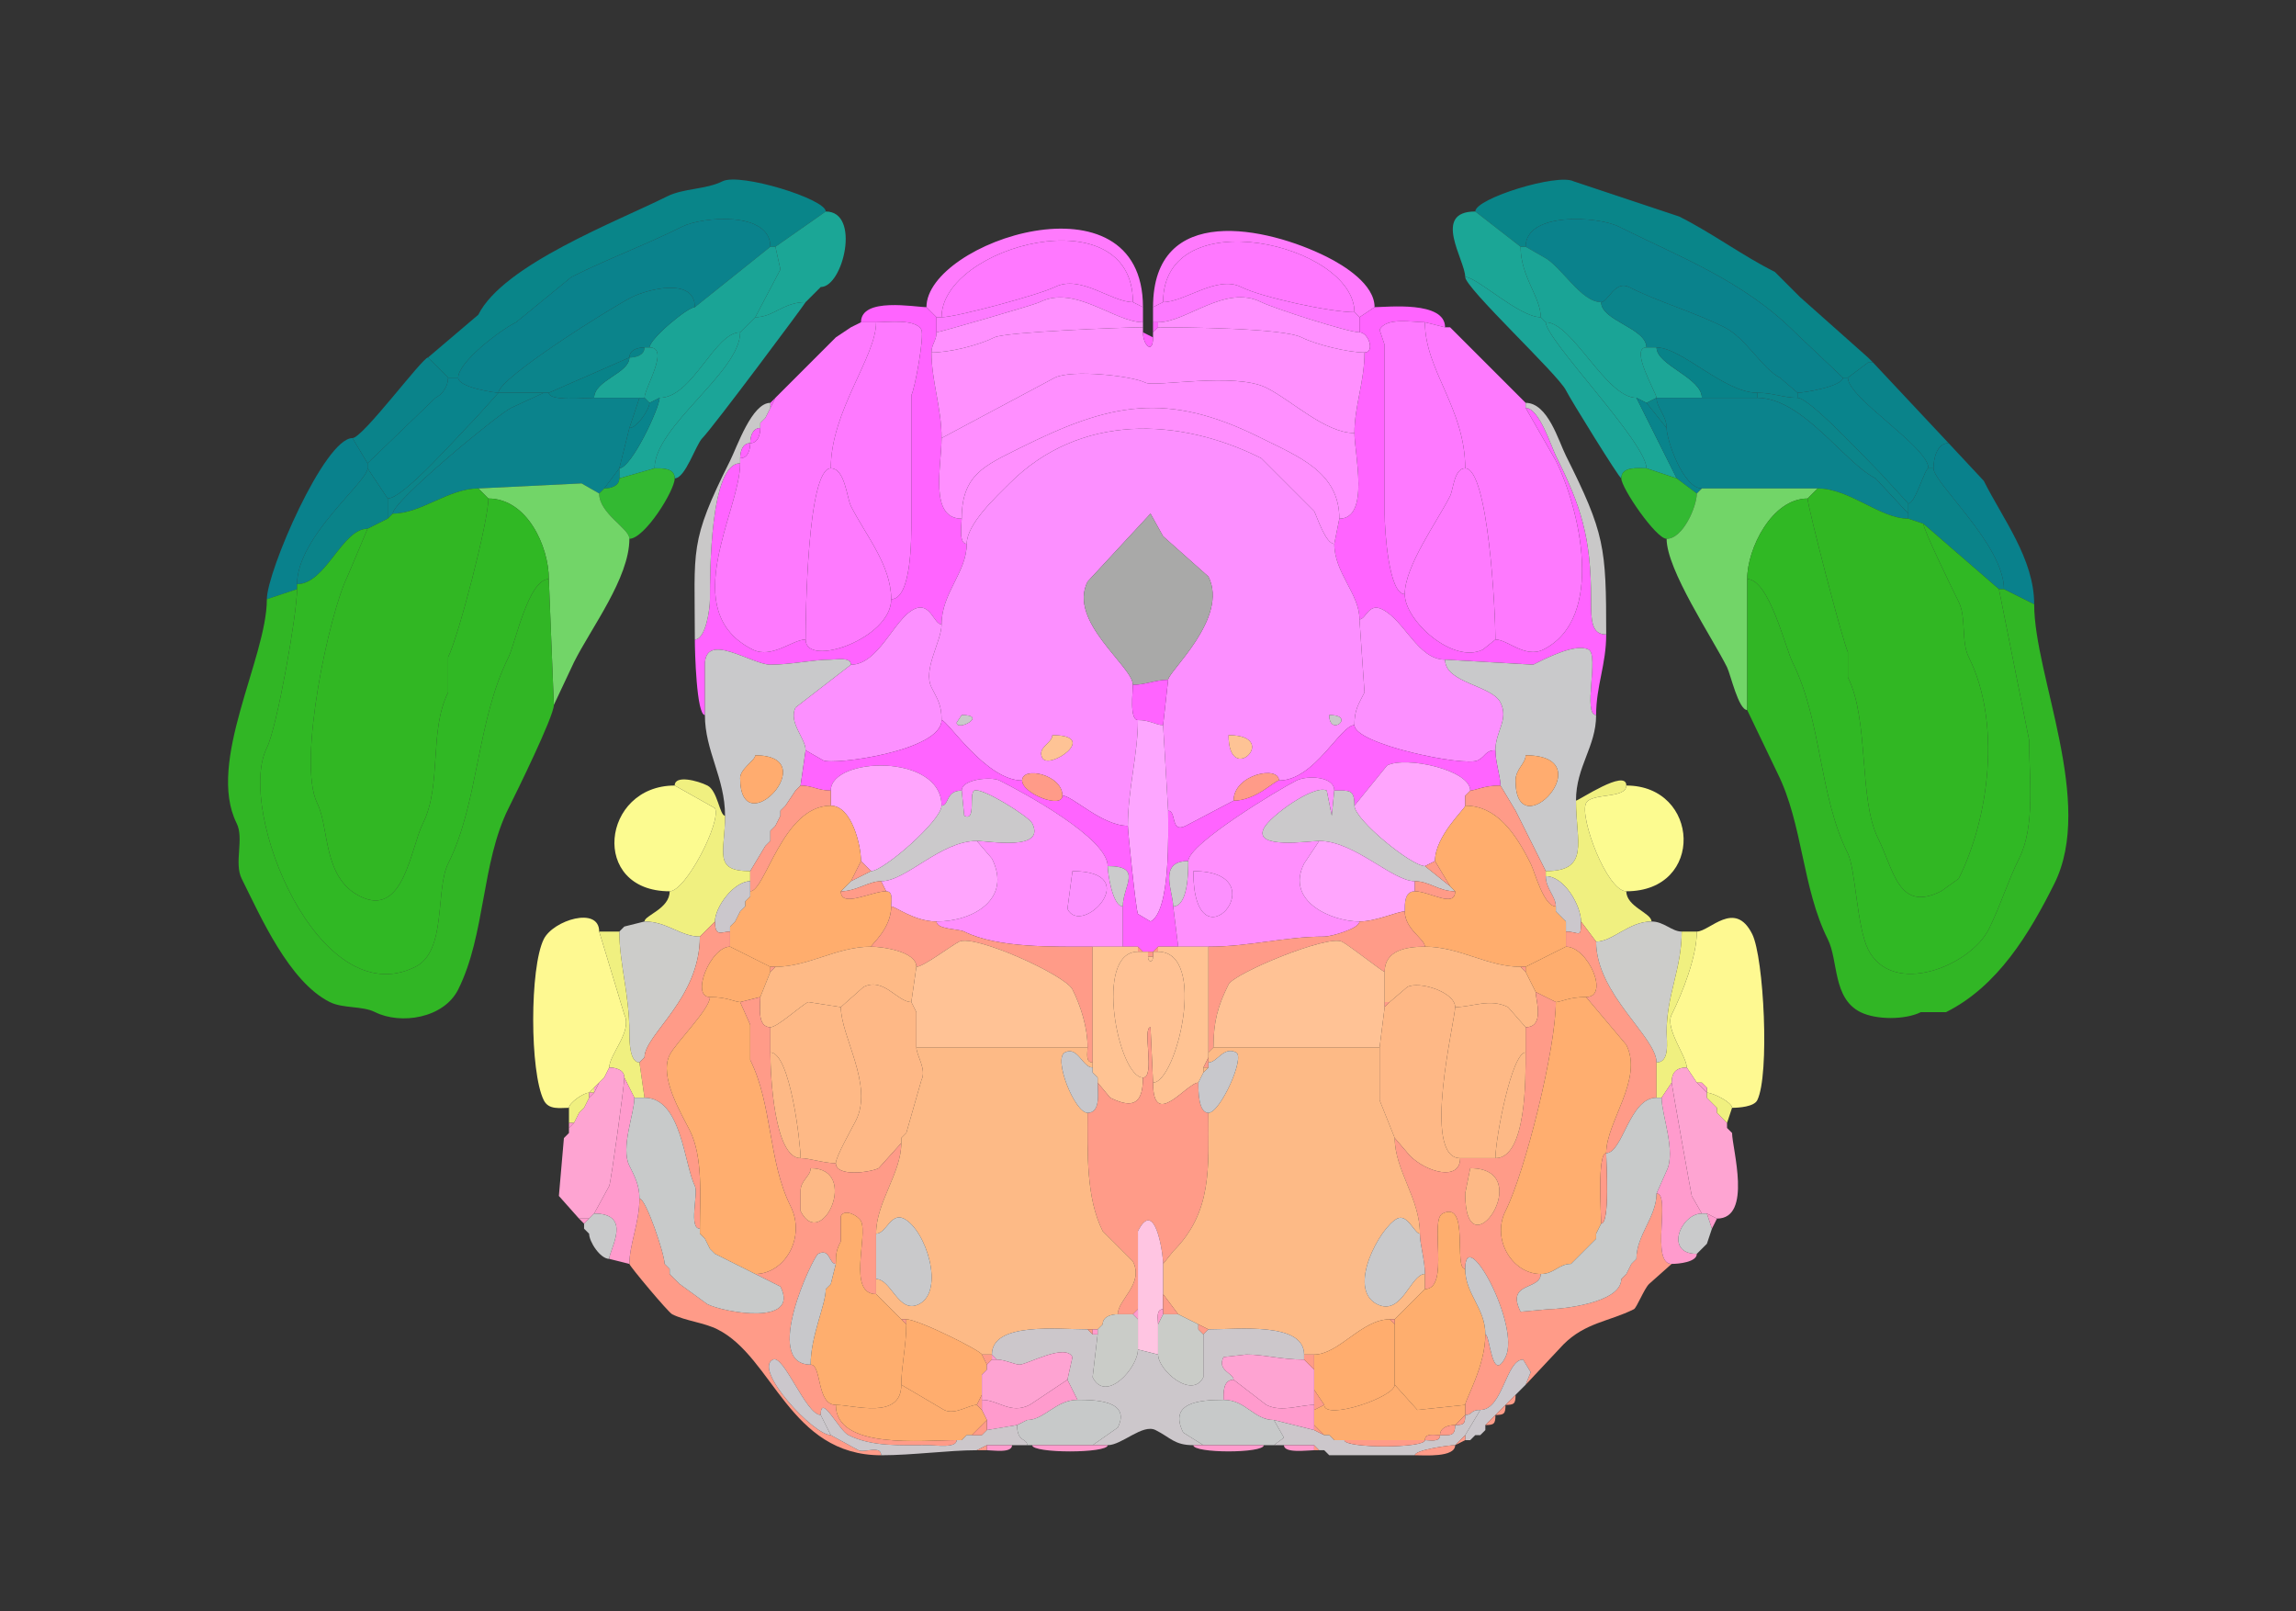 <svg xmlns="http://www.w3.org/2000/svg" viewBox="0 0 456 320"><rect x="0" y="0" width="456" height="320" fill="#333333" stroke="none"/><path fill="#098589" id="VISp1" d="M89 75h2c0-3.034 8.056-9.278 11.5-11l11-9c7.195-3.597 14.868-6.434 22-10 3.963-1.981 17.5-3.142 17.5 4h1l10-7c0-2.48-17.025-7.737-20.5-6-3.333 1.666-7.716 1.358-11 3-10.055 5.028-32.535 13.57-37.5 23.5L85 71l4 4ZM366 75h1l4-3v-1l-13.5-12-5-5c-6.53-3.265-12.431-7.716-19-11l-21-7c-3.208-1.604-19.5 3.41-19.5 6l9 7h1c0-7.003 14.389-6.056 18.5-4 11.993 5.997 24.732 10.732 35 21l9.5 9Z"/><path fill="#1BA696" id="RSPagl1" d="M160 60c-4.458 0-6.359 3-10 3l5-9.5-1-4.5 10-7c7.007 0 3.472 15-1 15l-1 1-1 1-1 1ZM291 55c2.335 0 10.727 8 15 8 0-4.012-4-8.025-4-14l-9-7c-8.704 0-2 9.71-2 13Z"/><path fill="#0A828C" id="VISp2/3" d="M91 75c0 1.965 7.382 3 8 3 0-2.938 22.623-17.062 26.5-19 3.07-1.535 12.5-4.03 12.5 2l15-12c0-7.142-13.537-5.981-17.5-4-7.132 3.566-14.805 6.403-22 10l-11 9C99.056 65.722 91 71.966 91 75ZM366 75c0 1.686-7.542 3-9 3l-3.5-3c-3.443-1.722-6.789-7.895-11-10-6.157-3.079-12.921-4.96-19-8-2.76-1.38-4.158 3-5.5 3-4.096 0-7.915-7.208-11.5-9l-3.5-2c0-7.003 14.389-6.056 18.5-4 11.993 5.997 24.732 10.732 35 21l9.5 9Z"/><path fill="#FF7AFD" id="SCzo" d="M186 63h1c0-14.199 38-24.258 38-3l2 1c0-27.364-43-13.013-43 0l2 2ZM269 62l1 1 3-2c0-4.532-6.02-8.26-9.5-10-11.813-5.907-34.5-10.88-34.5 10l2-1c0-20.384 38-11.523 38 2Z"/><path fill="#FF78FF" id="SCsg" d="M225 60c-4.303 0-10.393-5.553-15.5-3-2.97 1.485-19.566 6-22.5 6 0-14.199 38-24.258 38-3ZM231 60c4.3 0 10.697-5.401 15.5-3 4.124 2.062 17.754 5 22.5 5 0-13.523-38-22.384-38-2Z"/><path fill="#1AA496" id="RSPagl2/3" d="m131 79-2 1-1-1c0-1.955 5.116-10 1-10 0-1.694 7.539-8 9-8l15-12h1l1 4.5-5 9.5-1 1-1 1-1 1c-5.138 0-9.426 13-16 13ZM329 79l-2 1-2-1c-6.036 0-12.716-15-18-15l-1-1c0-4.012-4-8.025-4-14h1l3.5 2c3.585 1.792 7.404 9 11.5 9 0 3.736 9 5.13 9 9-3.435 0 2 9.096 2 10Z"/><path fill="#1BA598" id="RSPd1" d="M327 93c-1.622 0-5-.46-5 2-.389 0-10.046-15.593-11-17.5-1.604-3.207-20-20.29-20-22.5 2.335 0 10.727 8 15 8l1 1c0 3.484 20 23.873 20 29Z"/><path fill="#0B848B" id="VISp4" d="M108 78h1l16-7c0-1.577 1.762-2 3-2h1c0-1.694 7.539-8 9-8 0-6.03-9.43-3.535-12.5-2C121.623 60.938 99 75.062 99 78h9Z"/><path fill="#1BA598" id="RSPd1" d="m163 57-1 1 1-1Z"/><path fill="#FD7AFF" id="SCop" d="M227 64c-5.657 0-13.489-7.505-20.5-4-1.149.574-19.962 6-20.5 6v-3h1c2.934 0 19.53-4.515 22.5-6 5.107-2.553 11.197 3 15.5 3l2 1v3ZM230 64c5.687 0 13.339-7.58 20.5-4 2.492 1.246 17.27 6 19.5 6v-3l-1-1c-4.746 0-18.376-2.938-22.5-5-4.803-2.401-11.2 3-15.5 3l-2 1v3h1Z"/><path fill="#0B848B" id="VISp4" d="M357 78v1c-2.892 0-4.781-1-8-1-6.529 0-15.012-9-20-9h-2c0-3.87-9-5.264-9-9 1.342 0 2.74-4.38 5.5-3 6.079 3.04 12.843 4.921 19 8 4.211 2.105 7.557 8.278 11 10l3.5 3Z"/><path fill="#1BA598" id="RSPd1" d="m162 58-1 1 1-1ZM161 59l-1 1 1-1ZM130 93c1.465 0 4-.109 4 2 2.118 0 4.187-6.687 5.5-8 2.037-2.037 20.5-26.793 20.5-27-4.458 0-6.359 3-10 3l-1 1-1 1-1 1c0 7.91-17 18.608-17 27Z"/><path fill="#FF64FF" id="MB" d="M169 132c0-1.579-2.855-1-4-1-3.531 0-7.893 1-12 1-3.651 0-13-6.731-13 0v10c-1.683 0-2-12.746-2-15 2.16 0 3-6.07 3-8 0-5.216.01-27 6-27 0 9.532-12.726 29.387 2.5 37 3.777 1.889 7.892-2 10.5-2 0 5.703 17-.145 17-8 4.077 0 4-12.317 4-15.5v-25c.751-1.501 2.595-11.81 2-13-1.122-2.244-6.719-1.5-9-1.5h-3c0-5.056 10.74-3 13-3l2 2v3c0 1.674-1 2.326-1 4 0 5.672 2 10.95 2 17 0 5.583-2.507 16 4 16 0 1.235-.643 5 1 5 0 5.691-5 9.715-5 16-1.543 0-2.231-4.634-5.5-3-3.991 1.995-6.992 11-12.5 11Z"/><path fill="#FF90FF" id="SCig" d="M186 66c0 1.674-1 2.326-1 4 3.625 0 9.336-1.418 12.5-3 2.164-1.082 25.845-2 29.5-2v-1c-5.657 0-13.489-7.505-20.5-4-1.149.574-19.962 6-20.5 6ZM270 66c1.821 0 3.118 4 1 4-3.249 0-9.581-1.54-12.5-3-3.745-1.873-23.637-2-28.5-2v-1c5.687 0 13.339-7.58 20.5-4 2.492 1.246 17.27 6 19.5 6Z"/><path fill="#FF64FF" id="MB" d="m287 131 17.5 1c2.148-1.074 8.314-4.343 11-3 2.122 1.061-1.205 13 1.5 13 0-5.781 2-9.994 2-16-2.954 0-3-2.785-3-7 0-12.301-2.004-18.508-7-28.5-.918-1.836-3.317-9.5-6-9.5l6 10.5c4.664 9.329 9.964 31.268-2.5 37.5-3.567 1.784-7.072-2-9.5-2l-2.5 2c-5.868 2.934-15.5-5.69-15.5-11-3.211 0-4-12.775-4-16V68.5l-1-3c1.278-2.556 6.577-1.5 9-1.5l4 1c0-5.322-11.567-4-14-4l-3 2v3c1.821 0 3.118 4 1 4 0 5.79-2 10.623-2 16 0 4.105 3.118 17-3 17l-1 5c0 5.798 5 9.905 5 15 1.317 0 1.788-3.356 4.5-2 4.548 2.274 7.077 10 12.5 10Z"/><path fill="#1BA697" id="RSPd2/3" d="m149 64-1 1 1-1Z"/><path fill="#FF64FF" id="MB" d="m171 64-2 1 2-1Z"/><path fill="#FE79FE" id="ICe" d="M165 93c-4.68 0-5 29.45-5 34-2.608 0-6.723 3.889-10.5 2-15.226-7.613-2.5-27.468-2.5-37v-1c1.577 0 2-1.762 2-3 1.577 0 2-1.762 2-3v-1l1-1 1-2 1-2 1-1 1-1 1-1 1-1 1-1 1-1 1-1 4-4 1-1 3-2 2-1h3c0 6.903-9 17.578-9 29Z"/><path fill="#FE79FF" id="ICd" d="M165 93c2.825 0 3.181 5.863 4 7.5 2.844 5.688 8 11.726 8 18.5 4.077 0 4-12.317 4-15.5v-25c.751-1.501 2.595-11.81 2-13-1.122-2.244-6.719-1.5-9-1.5 0 6.903-9 17.578-9 29Z"/><path fill="#FF64FF" id="MB" d="m230 65-1 1v-2h1v1Z"/><path fill="#FE79FF" id="ICd" d="M291 93c-2.203 0-2.344 4.189-3 5.5-2.501 5.001-9 13.875-9 19.5-3.211 0-4-12.775-4-16V68.5l-1-3c1.278-2.556 6.577-1.5 9-1.5 0 9.59 8 17.067 8 29Z"/><path fill="#FE79FE" id="ICe" d="M291 93c4.57 0 6 28.235 6 34 2.428 0 5.933 3.784 9.5 2 12.464-6.232 7.164-28.171 2.5-37.5L303 81v-1l-2-2-1-1-1-1-9-9-2-2h-1l-4-1c0 9.59 8 17.067 8 29Z"/><path fill="#1BA697" id="RSPd2/3" d="m327 93 6 2-8-16c-6.036 0-12.716-15-18-15 0 3.484 20 23.873 20 29ZM148 65l-1 1 1-1Z"/><path fill="#FF90FE" id="SCiw" d="M269 86c-5.802 0-12.451-6.476-17.5-9-6.241-3.12-22.177-.088-24-1-2.824-1.412-14.71-2.645-18-1L187 87c0-6.05-2-11.328-2-17 3.625 0 9.336-1.418 12.5-3 2.164-1.082 25.845-2 29.5-2v1c0 2.581 2 4.47 2 1v-1l1-1c4.863 0 24.755.127 28.5 2 2.919 1.46 9.251 3 12.5 3 0 5.79-2 10.623-2 16Z"/><path fill="#FF64FF" id="MB" d="m288 65 2 2-2-2Z"/><path fill="#1BA697" id="RSPd2/3" d="m130 93-7 2v-2c2.378 0 8-11.985 8-14 6.574 0 10.862-13 16-13 0 7.91-17 18.608-17 27Z"/><path fill="#FF64FF" id="MB" d="m227 66 2 1c0 3.47-2 1.581-2-1ZM166 67l-1 1 1-1Z"/><path fill="#088389" id="VISp5" d="M128 69c-1.238 0-3 .423-3 2 1.238 0 3-.423 3-2Z"/><path fill="#1CA697" id="RSPagl5" d="M127 79h1c0-1.955 5.116-10 1-10h-1c0 1.577-1.762 2-3 2 0 3.127-7 4.51-7 8h9ZM329 79h9c0-4.012-9-6.453-9-10h-2c-3.435 0 2 9.096 2 10Z"/><path fill="#088389" id="VISp5" d="M338 79h11v-1c-6.529 0-15.012-9-20-9 0 3.547 9 5.988 9 10Z"/><path fill="#0A838A" id="VISpl1" d="m70 87 3 5 13.5-13c1.52-.76 2.5-2.454 2.5-4l-4-4c-1.101 0-12.964 16-15 16Z"/><path fill="#088389" id="VISp5" d="M109 78c0 1.751 7.426 1 9 1 0-3.49 7-4.873 7-8l-16 7Z"/><path fill="#09848A" id="VISl1" d="M371 72h1l-1-1v1Z"/><path fill="#FF64FF" id="MB" d="m161 72-1 1 1-1Z"/><path fill="#0A838A" id="VISpl1" d="M383 93h1c0-1.766.607-5 3-5l-15-16h-1l-4 3c0 4.094 16 13.752 16 18Z"/><path fill="#FF64FF" id="MB" d="m159 74-1 1 1-1Z"/><path fill="#09848C" id="VISpl2/3" d="m73 93 4 6c3.15 0 14.083-12.583 17.5-16l4.5-5c-.618 0-8-1.035-8-3h-2c0 1.546-.98 3.24-2.5 4L73 92v1Z"/><path fill="#FF8FFF" id="SCdg" d="M191 103c0-8.745 4.597-10.549 11.5-14 17.919-8.96 29.159-11.42 48-2 7.345 3.672 15.5 6.723 15.5 16 6.118 0 3-12.895 3-17-5.802 0-12.451-6.476-17.5-9-6.241-3.12-22.177-.088-24-1-2.824-1.412-14.71-2.645-18-1L187 87c0 5.583-2.507 16 4 16Z"/><path fill="#09848C" id="VISpl2/3" d="M383 93c-.742 0-2.583 7-4 7l-5.5-6c-3.148-3.148-14.124-15-16.5-15v-1c1.458 0 9-1.314 9-3h1c0 4.094 16 13.752 16 18Z"/><path fill="#FF64FF" id="MB" d="m157 76-1 1 1-1ZM299 76l1 1-1-1Z"/><path fill="#0B858A" id="VISpl4" d="m78 102-1 1v-4c3.15 0 14.083-12.583 17.5-16l4.5-5h9l-6.5 3C98.757 82.371 78 99.522 78 102Z"/><path fill="#FF64FF" id="MB" d="m156 77-1 1 1-1Z"/><path fill="#0B858A" id="VISpl4" d="M379 100v2l-6.5-7c-6.238-3.12-14.485-16-23.5-16v-1c3.219 0 5.108 1 8 1 2.376 0 13.352 11.852 16.5 15l5.5 6Z"/><path fill="#0B838C" id="VISpl5" d="m120 97-1 1-3.5-2L95 97c-5.913 0-11.342 5-17 5 0-2.478 20.757-19.629 23.5-21l6.5-3h1c0 1.751 7.426 1 9 1h9l-2 6-2 8-3 4Z"/><path fill="#FF64FF" id="MB" d="m301 78 2 2-2-2Z"/><path fill="#0B858A" id="VISpl4" d="M129 80c0 1.247-2.467 5-4 5l2-6h1l1 1Z"/><path fill="#09848C" id="VISpl2/3" d="m125 85-2 8c2.378 0 8-11.985 8-14l-2 1c0 1.247-2.467 5-4 5Z"/><path fill="#FF64FF" id="MB" d="M153 80v1l1-2-1 1Z"/><path fill="#09848C" id="VISpl2/3" d="m338 97-1 1-4-3-8-16 2 1 4 5c0 2.454 3.341 12 7 12Z"/><path fill="#0B858A" id="VISpl4" d="m327 80 4 5c0-2.483-2-4.026-2-6l-2 1Z"/><path fill="#0B838C" id="VISpl5" d="M379 102v1c-5.638 0-11.622-6-18-6h-23c-3.659 0-7-9.546-7-12 0-2.483-2-4.026-2-6h20c9.015 0 17.262 12.88 23.5 16l6.5 7Z"/><path fill="#C9C8C8" id="bic" d="M147 92c-5.99 0-6 21.784-6 27 0 1.93-.84 8-3 8 0-18.152-1.187-19.125 7-35.5 1.408-2.816 4.33-11.5 8-11.5v1l-1 2-1 1v1c-1.577 0-2 1.762-2 3-1.577 0-2 1.762-2 3v1ZM303 81c2.683 0 5.082 7.664 6 9.5 4.996 9.992 7 16.199 7 28.5 0 4.215.046 7 3 7 0-17.392-.27-20.04-8-35.5-1.48-2.96-3.592-10.5-8-10.5v1Z"/><path fill="#FF64FF" id="MB" d="m153 81-1 2 1-2Z"/><path fill="#FF8FFE" id="SCdw" d="M192 108c0-3.925 5.735-9.235 8.5-12 13.982-13.982 33.73-13.135 50-5l10.5 10.5c.628 1.256 2.273 6.5 4 6.5l1-5c0-9.277-8.155-12.328-15.5-16-18.841-9.42-30.081-6.96-48 2-6.903 3.451-11.5 5.255-11.5 14 0 1.235-.643 5 1 5Z"/><path fill="#FF64FF" id="MB" d="m152 83-1 1 1-1ZM151 85c-1.577 0-2 1.762-2 3 1.577 0 2-1.762 2-3Z"/><path fill="#FC8FFF" id="PAG" fill-rule="evenodd" d="M244 146c0 10.52 10.52 0 0 0m-35 0c0 1.602-3.058 2.384-2 4.5 1.278 2.557 11.576-4.5 2-4.5m55-4c0 4.529 5.456 0 0 0m-73 0-1 1.5c0 1.858 6.354-1.5 1-1.5m54 17-9.5 5c-3.107 1.553-1.777-3-3.5-3l-1-17 1-9c0-1.608 12.113-12.275 8-20.5l-9-8-2.5-4.5-12.5 13.5c-3.97 7.941 9 16.845 9 20.5 0 1.406-.714 7 1 7 0 6.76-2 13.841-2 21-5.135 0-11.031-6-13-6 0-4.206-8-5.899-8-3-7.181 0-14.829-12-16-12 0-3.067-.765-4.029-2-6.5-1.774-3.549 2-9.141 2-12.5 0-6.285 5-10.309 5-16 0-3.925 5.735-9.235 8.5-12 13.982-13.982 33.73-13.135 50-5l10.5 10.5c.628 1.256 2.273 6.5 4 6.5 0 5.798 5 9.905 5 15l1 14.5c-1.235 2.471-2 3.433-2 6.5-2.818 0-7.893 11-15 11 0-3.044-9-1.225-9 4Z"/><path fill="#09818C" id="VISpor1" d="m59 117-6 2c0-5.465 11.44-32 17-32l3 5v1c0 2.691-14 13.556-14 23v1Z"/><path fill="#FF64FF" id="MB" d="M149 88c-1.577 0-2 1.762-2 3 1.577 0 2-1.762 2-3Z"/><path fill="#09818C" id="VISpor1" d="m398 117 6 3c0-9.009-6.209-16.917-10-24.5l-7-7.5c-2.393 0-3 3.234-3 5 0 2.922 14 15.244 14 24Z"/><path fill="#0A8389" id="VISpor2/3" d="M73 105c-5.087 0-8.275 11-14 11 0-9.444 14-20.309 14-23l4 6v4l-4 2Z"/><path fill="#09848C" id="VISpl2/3" d="M123 95c0 1.577-1.762 2-3 2l3-4v2Z"/><path fill="#33B932" id="APr" d="M119 98c0 4.025 6 6.927 6 9 3.022 0 9-9.578 9-12 0-2.109-2.535-2-4-2l-7 2c0 1.577-1.762 2-3 2l-1 1Z"/><path fill="#FE7AFE" id="ICc" d="M177 119c0 7.855-17 13.703-17 8 0-4.55.32-34 5-34 2.825 0 3.181 5.863 4 7.5 2.844 5.688 8 11.726 8 18.5ZM279 118c0 5.31 9.632 13.934 15.5 11l2.5-2c0-5.765-1.43-34-6-34-2.203 0-2.344 4.189-3 5.5-2.501 5.001-9 13.875-9 19.5Z"/><path fill="#33B932" id="APr" d="M337 98c0 2.495-2.698 9-6 9-2.105 0-9-10.086-9-12 0-2.46 3.378-2 5-2l6 2 4 3Z"/><path fill="#0A8389" id="VISpor2/3" d="M397 117h1c0-8.756-14-21.078-14-24h-1c-.742 0-2.583 7-4 7v3l3 1 15 13Z"/><path fill="#72D568" id="PAR" d="m109 115 1 25 4-8.5c3.382-6.764 11-16.724 11-24.5 0-2.073-6-4.975-6-9l-3.5-2L95 97l2 2c7.683 0 12 9.507 12 16ZM347 115v26c-1.728 0-3.305-7.11-4-8.5-2.928-5.855-12-19.335-12-25.5 3.302 0 6-6.505 6-9l1-1h23l-2 2c-7.08 0-12 9.92-12 16Z"/><path fill="#31B723" id="ENTm3" d="m77 103-4 2-4 9.5c-3.561 7.123-10.023 36.954-6 45 2.447 4.893 1.03 14.765 8.5 18.5 8.706 4.353 10.04-9.579 12.5-14.5 3.8-7.601 1.152-18.304 5-26v-7c2.104-4.209 8-26.981 8-31.5l-2-2c-5.913 0-11.342 5-17 5l-1 1Z"/><path fill="#09848C" id="VISpl2/3" d="m120 97-1 1 1-1Z"/><path fill="#31B723" id="ENTm3" d="m379 103 3 1c0 1.252 5.999 13.498 7 15.5 1.563 3.125.45 7.901 2 11 6.487 12.974 4.088 31.825-2 44l-3.5 2.5c-8.492 4.246-9.369-4.239-12.5-10.5-3.908-7.817-1.716-23.432-6-32v-5c-.988-1.976-8-28.874-8-30.5l2-2c6.378 0 12.362 6 18 6Z"/><path fill="#30B824" id="ENTm2" d="M59 116v1c0 4.952-3.978 27.455-6 31.5-6.176 12.351 10.301 53.099 29.5 43.5 6.279-3.139 3.928-15.355 6.5-20.5 6.096-12.191 5.627-28.253 12-41 1.319-2.637 3.912-15.5 8-15.5 0-6.493-4.317-16-12-16 0 4.519-5.896 27.291-8 31.5v7c-3.848 7.696-1.2 18.399-5 26-2.46 4.921-3.794 18.853-12.5 14.5-7.47-3.735-6.053-13.607-8.5-18.5-4.023-8.046 2.439-37.877 6-45l4-9.5c-5.087 0-8.275 11-14 11ZM347 115c4.357 0 7.57 13.641 9 16.5 5.863 11.726 5.184 26.368 11 38 1.504 3.007 1.786 14.573 4 19 4.811 9.622 20.327 3.346 24-4 2.256-4.512 3.792-9.583 6-14 3.256-6.512 2-15.712 2-23.5l-6-30-15-13c0 1.252 5.999 13.498 7 15.5 1.563 3.125.45 7.901 2 11 6.487 12.974 4.088 31.825-2 44l-3.5 2.5c-8.492 4.246-9.369-4.239-12.5-10.5-3.908-7.817-1.716-23.432-6-32v-5c-.988-1.976-8-28.874-8-30.5-7.08 0-12 9.92-12 16Z"/><path fill="#A9A9A8" id="AQ" d="M232 135c-2.528 0-4.427 1-7 1 0-3.655-12.97-12.559-9-20.5l12.5-13.5 2.5 4.5 9 8c4.113 8.225-8 18.892-8 20.5Z"/><path fill="#31B625" id="ENTm1" d="M53 119c0 11.73-12.074 32.352-6 44.5 1.514 3.029-.555 7.889 1 11 3.727 7.453 9.397 20.449 17.5 24.5 2.616 1.308 6.447.724 9 2 5.069 2.534 13.628 1.245 16.5-4.5 5.454-10.908 4.569-25.138 10-36 1.492-2.983 9-18.236 9-20.5l-1-25c-4.088 0-6.681 12.863-8 15.5-6.373 12.747-5.904 28.809-12 41-2.572 5.145-.221 17.361-6.5 20.5-19.199 9.599-35.676-31.149-29.5-43.5 2.022-4.045 6-26.548 6-31.5l-6 2ZM404 120c0 14.204 12.081 39.338 4 55.5-4.947 9.895-11.214 20.357-21.5 25.5h-5c-3.109 1.554-8.88 1.56-12 0-5.564-2.782-4.344-10.187-6.5-14.5-5.096-10.191-4.935-22.869-10-33l-6-12.5v-26c4.357 0 7.57 13.641 9 16.5 5.863 11.726 5.184 26.368 11 38 1.504 3.007 1.786 14.573 4 19 4.811 9.622 20.327 3.346 24-4 2.256-4.512 3.792-9.583 6-14 3.256-6.512 2-15.712 2-23.5l-6-30h1l6 3Z"/><path fill="#FC90FF" id="CUN" d="M187 143c0 6.15-21.503 8.998-23.5 8l-3.5-2c0-2.412-3.487-5.526-2-8.5l11-8.5c5.508 0 8.509-9.005 12.5-11 3.269-1.634 3.957 3 5.5 3 0 3.359-3.774 8.951-2 12.5 1.235 2.471 2 3.433 2 6.5ZM269 144c0 3.779 21.866 8.317 24.5 7 1.619-.809 1.471-2 3.5-2 0-3.822 2.724-6.052 1-9.5-1.713-3.426-11-3.838-11-8.5-5.423 0-7.952-7.726-12.5-10-2.712-1.356-3.183 2-4.5 2l1 14.5c-1.235 2.471-2 3.433-2 6.5Z"/><path fill="#C9C9CB" id="ll" fill-rule="evenodd" d="M150 150c0 .981-3 2.679-3 4.5 0 13.535 16.951-4.5 3-4.5m2 18-3 5c-7.462 0-5-3.655-5-11 0-7.539-4-12.827-4-20v-10c0-6.731 9.349 0 13 0 4.107 0 8.469-1 12-1 1.145 0 4-.579 4 1l-11 8.5c-1.487 2.974 2 6.088 2 8.5l-1 7-1 1-2 3-1 1v1l-1 2-1 1v2l-1 1ZM303 150c0 1.624-2 2.75-2 5 0 13.819 17.644-5 2-5m0 15 4 8c8.856 0 6-5.827 6-14 0-6.794 4-10.701 4-17-2.705 0 .622-11.939-1.5-13-2.686-1.343-8.852 1.926-11 3l-17.5-1c0 4.662 9.287 5.074 11 8.5 1.724 3.448-1 5.678-1 9.5 0 2.409 1 5.181 1 7l3 5 2 4Z"/><path fill="#FF64FF" id="MB" d="M226 143c2.413 0 3.51 1 5 1l1-9c-2.528 0-4.427 1-7 1 0 1.406-.714 7 1 7Z"/><path fill="#C8C9C8" id="IVn" d="m191 142-1 1.5c0 1.858 6.354-1.5 1-1.5Z"/><path fill="#FDA6FF" id="DR" d="M232 161c0 4.102.523 19.988-3.5 22l-2.5-1.5c-.406-.812-2-16.381-2-17.5 0-7.159 2-14.24 2-21 2.413 0 3.51 1 5 1l1 17Z"/><path fill="#C8C9C8" id="IVn" d="M264 142c0 4.529 5.456 0 0 0Z"/><path fill="#FF64FF" id="MB" d="M228 189h1l1-1h4l-1-8c0-2.921-3.11-9 3-9 0-3.387 17.938-14.219 21.5-16 2.063-1.032 7.5-.879 7.5 2 3.041 0 4-.303 4 3l6.5-8c3.795-1.898 16.5.906 16.5 5 .979 0 2.61-1 6-1 0-1.819-1-4.591-1-7-2.029 0-1.881 1.191-3.5 2-2.634 1.317-24.5-3.221-24.5-7-2.818 0-7.893 11-15 11-.836 0-4.565 4-9 4l-9.5 5c-3.107 1.553-1.777-3-3.5-3 0 4.102.523 19.988-3.5 22l-2.5-1.5c-.406-.812-2-16.381-2-17.5-5.135 0-11.031-6-13-6 0 2.717-8-.38-8-3-7.181 0-14.829-12-16-12 0 6.15-21.503 8.998-23.5 8l-3.5-2-1 7c2.275 0 3.514 1 6 1 0-6.717 22-7.479 22 3 1.54 0 .764-3 4-3 0-2.268 5.85-2.825 7.5-2 4.776 2.388 21.5 11.432 21.5 17 7.094 0 3 3.907 3 8v8h3l1 1h1Z"/><path fill="#FEC395" id="LDT" d="M209 146c0 1.602-3.058 2.384-2 4.5 1.278 2.557 11.576-4.5 2-4.5ZM244 146c0 10.52 10.52 0 0 0Z"/><path fill="#FFAC6F" id="NLL" d="M150 150c0 .981-3 2.679-3 4.5 0 13.535 16.951-4.5 3-4.5ZM303 150c0 1.624-2 2.75-2 5 0 13.819 17.644-5 2-5Z"/><path fill="#FFA5FD" id="PPN" d="m171 171 2 2c2.467 0 14-10.065 14-13 0-10.479-22-9.717-22-3v3c4.193 0 6 7.967 6 11ZM285 171l-2 1c-2.672 0-14-9.219-14-12l6.5-8c3.795-1.898 16.5.906 16.5 5l-1 1v2c0 .622-6 5.987-6 11Z"/><path fill="#FF9B88" id="P" d="M203 155c0 2.62 8 5.717 8 3 0-4.206-8-5.899-8-3ZM254 155c-.836 0-4.565 4-9 4 0-5.225 9-7.044 9-4Z"/><path fill="#FF8FFD" id="MRN" fill-rule="evenodd" d="M237 173c0 20.468 17.434 0 0 0m-3 15h6c8.263 0 15.047-2 23-2 1.345 0 7-1.571 7-3-5.419 0-14.785-3.931-11-11.5l3-4.5c-1.977 0-13.106 1.712-11-2.5 1.212-2.424 9.964-8.768 12.5-7.5l1 5 .5-5c0-2.879-5.437-3.032-7.5-2-3.562 1.781-21.5 12.613-21.5 16 0 2.179-.046 9-3 9l1 8Z"/><path fill="#F0F080" id="CB" d="m142 183-3 3c-3.854 0-6.486-3-11-3 0-1.234 5-2.498 5-6 3.205 0 10.313-13.874 9-16.5l-8-4.5c0-2.167 4.562-.969 6.5 0 2.04 1.02 2.424 6 3.5 6 0 7.345-2.462 11 5 11v2c-3.225 0-7 5.096-7 8Z"/><path fill="#FF9B88" id="P" d="M149 175v2c3.004 0 6.42-17 16-17v-3c-2.486 0-3.725-1-6-1l-1 1-2 3-1 1v1l-1 2-1 1v2l-1 1-3 5v2Z"/><path fill="#FF8FFD" id="MRN" fill-rule="evenodd" d="m213 173-1 7.5c2.859 5.719 15.459-7.5 1-7.5m4 15h6v-8c-2.038 0-3-6.554-3-8 0-5.568-16.724-14.612-21.5-17-1.65-.825-7.5-.268-7.5 2l.5 5c2.447 1.223.861-4.43 2-5 1.443-.721 10.814 5.129 11.5 6.5 2.785 5.571-8.559 3.5-11 3.5l3 3.5c4.015 8.03-3.705 12.5-11 12.5 0 1.59 4.386 1.443 5.5 2 6.62 3.31 17.667 3 25.5 3Z"/><path fill="#FF9B88" id="P" d="M307 174c0 2.483 2 4.026 2 6-2.441 0-4.173-6.845-5-8.5-3.015-6.031-6.752-11.5-13-11.5v-2l1-1c.979 0 2.61-1 6-1l3 5 2 4 4 8v1Z"/><path fill="#F0F080" id="CB" d="M328 183c-4.515 0-7.701 4-11 4l-3-4c0-3.127-3.301-9-7-9v-1c8.856 0 6-5.827 6-14 .535 0 10-6.436 10-3 0 2.702-6.944 1.388-8 3.5-1.369 2.739 4.155 17.5 8 17.5 0 3.079 5 4.308 5 6Z"/><path fill="#FCFB90" id="CUL4, 5" d="M134 156c-14.562 0-16.945 21-1 21 3.205 0 10.313-13.874 9-16.5l-8-4.5Z"/><path fill="#FF64FF" id="MB" d="m159 156-1 1 1-1Z"/><path fill="#FCFB90" id="CUL4, 5" d="M323 156c14.639 0 15.691 21 0 21-3.845 0-9.369-14.761-8-17.5 1.056-2.112 8-.798 8-3.5Z"/><path fill="#CBC9CB" id="scp" d="M175 175c-2.522 0-4.909 2-8 2l2-2 4-2c2.467 0 14-10.065 14-13 1.54 0 .764-3 4-3l.5 5c2.447 1.223.861-4.43 2-5 1.443-.721 10.814 5.129 11.5 6.5 2.785 5.571-8.559 3.5-11 3.5-7.243 0-13.987 8-19 8ZM288 176l1 1c-3.303 0-5.115-2-8-2-4.445 0-11.992-8-19-8-1.977 0-13.106 1.712-11-2.5 1.212-2.424 9.964-8.768 12.5-7.5l1 5 .5-5c3.041 0 4-.303 4 3 0 2.781 11.328 12 14 12l5 4Z"/><path fill="#FF64FF" id="MB" d="m292 157-1 1 1-1Z"/><path fill="#FFAD6D" id="PB" d="M153 192h1c6.589 0 12.159-4 19-4 0-.4 4-3.573 4-8 0-1.048.473-3-1-3-2.922 0-9 3.412-9 0l2-2 2-4c0-3.033-1.807-11-6-11-9.58 0-12.996 17-16 17v1l-1 1v1l-1 1-1 2-1 1v4l8 4ZM302 192h1l8-4v-5l-2-2v-1c-2.441 0-4.173-6.845-5-8.5-3.015-6.031-6.752-11.5-13-11.5 0 .622-6 5.987-6 11l3 5 1 1c0 3.437-5.119 0-8 0-2.109 0-2 2.535-2 4 0 3.546 4 5.464 4 7 6.841 0 12.411 4 19 4Z"/><path fill="#FF64FF" id="MB" d="m156 160-1 1 1-1ZM301 161l2 4-2-4ZM155 162l-1 2 1-2ZM154 164l-1 1 1-1ZM153 167l-1 1 1-1Z"/><path fill="#FFA5FD" id="PPN" d="M177 180c.781 0 4.65 3 9 3 7.295 0 15.015-4.47 11-12.5l-3-3.5c-7.243 0-13.987 8-19 8l1 2c1.473 0 1 1.952 1 3ZM279 181c-1.477 0-5.699 2-9 2-5.419 0-14.785-3.931-11-11.5l3-4.5c7.008 0 14.555 8 19 8v2c-2.109 0-2 2.535-2 4Z"/><path fill="#FF9B88" id="P" d="m173 173-4 2 2-4 2 2Z"/><path fill="#CBCBCC" id="mlf" d="M220 172c7.094 0 3 3.907 3 8-2.038 0-3-6.554-3-8ZM236 171c-6.11 0-3 6.079-3 9 2.954 0 3-6.821 3-9Z"/><path fill="#FF9B88" id="P" d="m283 172 5 4-3-5-2 1Z"/><path fill="#FC90FE" id="VTN" d="m213 173-1 7.5c2.859 5.719 15.459-7.5 1-7.5ZM237 173c0 20.468 17.434 0 0 0Z"/><path fill="#CBC7CC" id="sctv" d="M314 183c0 3.58-.285 2-3 2v-2l-2-2v-1c0-1.974-2-3.517-2-6 3.699 0 7 5.873 7 9ZM145 184v1c-1.712 0-3 1.212-3-2 0-2.904 3.775-8 7-8v3l-1 1v1l-1 1-1 2-1 1Z"/><path fill="#FF9B88" id="P" d="M167 177c0 3.412 6.078 0 9 0l-1-2c-2.522 0-4.909 2-8 2ZM281 177c2.881 0 8 3.437 8 0-3.303 0-5.115-2-8-2v2ZM149 178l-1 1 1-1ZM148 180l-1 1 1-1ZM216 208c0 1.048-.473 3 1 3v-23c-7.833 0-18.88.31-25.5-3-1.114-.557-5.5-.41-5.5-2-4.35 0-8.219-3-9-3 0 4.427-4 7.6-4 8 2.099 0 9 .906 9 4 1.406 0 6.914-4.207 8.5-5 3.02-1.51 21.051 6.602 22.5 9.5 1.661 3.322 3 7.56 3 11.5ZM147 181l-1 2 1-2ZM241 208l-1 1v-21c8.263 0 15.047-2 23-2 1.345 0 7-1.571 7-3 3.301 0 7.523-2 9-2 0 3.546 4 5.464 4 7-3.704 0-8 .724-8 5-.388 0-7-5.25-8.5-6-2.84-1.42-21.388 6.276-22.5 8.5-2.102 4.205-3 7.321-3 12.5ZM309 181l2 2-2-2Z"/><path fill="#FEF991" id="FL" d="M117 217c-1.114 0-4 2.034-4 3-1.812 0-4.015.469-5-1.5-2.807-5.614-2.803-26.394 0-32 1.886-3.773 11-6.578 11-1.5l5 16.5c1.648 3.296-3 7.908-3 10.5l-1 2-1 1-1 1-1 1ZM339 217c1.238 0 5 1.923 5 3 1.4 0 4.36-.22 5-1.5 2.495-4.99 1.319-28.362-1-33-3.465-6.93-8.439-.5-11-.5 0 4.962-2.845 12.19-5 16.5-1.388 2.777 3 8.246 3 10.5l2 3h1l1 1v1Z"/><path fill="#CCCCCA" id="mcp" d="m128 210-1 1c-1.995 0-2-4.377-2-6 0-7.485-2-13.676-2-20l1-1 4-1c4.514 0 7.146 3 11 3 0 12.382-11 19.443-11 24Z"/><path fill="#FF9B88" id="P" d="M128 218c7.346 0 7.852 13.203 10 17.5.743 1.487-1.308 8.5 1 8.5 0-6.435.672-14.157-2-19.5-1.62-3.24-6.168-10.664-4-15 1.228-2.455 8-9.1 8-11.5-3.902 0 .09-10 4-10v-3c-1.712 0-3 1.212-3-2l-3 3c0 12.382-11 19.443-11 24l-1 1 1 7ZM146 183l-1 1 1-1ZM329 218c-5.435 0-6.686 11-10 11 0-6.249 7.425-14.65 4-21.5l-8-9.5c4.77 0 .388-10-4-10v-3c2.715 0 3 1.58 3-2l3 4c0 10.43 12 18.921 12 24v7Z"/><path fill="#CCCCCA" id="mcp" d="M317 187c0 10.43 12 18.921 12 24 2.698 0 2-4.255 2-6 0-7.509 3-12.575 3-20-1.974 0-3.517-2-6-2-4.515 0-7.701 4-11 4Z"/><path fill="#F0F080" id="CB" d="m124 184-1 1 1-1ZM126 218h2l-1-7c-1.995 0-2-4.377-2-6 0-7.485-2-13.676-2-20h-4l5 16.5c1.648 3.296-3 7.908-3 10.5 1.238 0 3 .423 3 2l2 4ZM329 218h1l2-3c0-2.041.959-3 3-3 0-2.254-4.388-7.723-3-10.5 2.155-4.31 5-11.538 5-16.5h-3c0 7.425-3 12.491-3 20 0 1.745.698 6-2 6v7Z"/><path fill="#FFC295" id="PRNr" d="M182 208h34c0-3.94-1.339-8.178-3-11.5-1.449-2.898-19.48-11.01-22.5-9.5-1.586.793-7.094 5-8.5 5l-1 7 1 2v7ZM241 208h33l1-8v-7c-.388 0-7-5.25-8.5-6-2.84-1.42-21.388 6.276-22.5 8.5-2.102 4.205-3 7.321-3 12.5Z"/><path fill="#FEAD6E" id="KF" d="m151 198-4 1c-.979 0-2.61-1-6-1-3.902 0 .09-10 4-10l8 4v1l-2 5Z"/><path fill="#FEBA86" id="SUT" d="m167 200-6.5-1c-1.524.762-6.116 5-7.5 5-2.698 0-2-4.255-2-6l2-5 1-1c6.589 0 12.159-4 19-4 2.099 0 9 .906 9 4l-1 7c-2.802 0-5.472-5.014-9.5-3l-4.5 4Z"/><path fill="#FFC393" id="CS" d="M227 214c0 4.946-1.76 6.37-6.5 4l-2.5-3v-1l-1-1v-25h9v1c-8.889 0-3.886 25 1 25Z"/><path fill="#FF9B88" id="P" d="M226 189h1l-1-1v1ZM229 189h1v-1l-1 1Z"/><path fill="#FFC393" id="CS" d="M229 215c0 9.567 6.707 0 9 0l1-2v-1l1-2v-22h-10v1c9.949 0 3.661 26-1 26Z"/><path fill="#FEBA86" id="SUT" d="M289 200c3.417 0 6.898-1.801 10.5 0l3.5 4c3.865 0 2-5.428 2-7l-2-4-1-1c-6.589 0-12.159-4-19-4-3.704 0-8 .724-8 5v6h1l3.5-3c2.477-1.239 9.5 1.05 9.5 4Z"/><path fill="#FEAD6E" id="KF" d="M315 198c-3.39 0-5.021 1-6 1l-4-2-2-4v-1l8-4c4.388 0 8.77 10 4 10Z"/><path fill="#FFC294" id="RPO" d="M227 214c2.514 0-.212-10 1.5-10l.5 11c4.661 0 10.949-26 1-26h-1v1c0 1.186-1 1.186-1 0v-1h-2c-8.889 0-3.886 25 1 25Z"/><path fill="#FF9B88" id="P" d="M228 190h1v-1h-1v1Z"/><path fill="#FFC393" id="CS" d="M228 190h1c0 1.186-1 1.186-1 0Z"/><path fill="#FF9B88" id="P" d="m154 192-1 1v-1h1ZM303 192v1l-1-1h1Z"/><path fill="#FEB886" id="P5" d="m179 227-4.5 5c-1.644.822-8.5 1.788-8.5-1 0-1.32 3.247-6.994 4-8.5 3.524-7.048-3-16.646-3-22.5l4.5-4c4.028-2.014 6.698 3 9.5 3l1 2v7c0 1.606 2.081 4.339 1 6.5l-3 10.5-1 1v1ZM277 226l3 3.5c3.365 3.365 10 5.124 10 .5-7.741 0-1-27.422-1-30 0-2.95-7.023-5.239-9.5-4l-3.5 3-1 1-1 8v10.5l3 7.5Z"/><path fill="#FFAE6F" id="PSV" d="m142 249 8 4c5.833 0 10.126-7.249 7-13.5-4.443-8.887-3.592-20.183-8-29v-7l-2-4.5c-.979 0-2.61-1-6-1 0 2.4-6.772 9.045-8 11.5-2.168 4.336 2.38 11.76 4 15 2.672 5.343 2 13.065 2 19.5v1l1 1 1 2 1 1Z"/><path fill="#FF9B88" id="P" fill-rule="evenodd" d="m292 232-1 5c0 16.545 14.589-5 1-5m2 48c-2.05 0-1.468 1-3 1v-2c0-1.047 4-7.709 4-14 .945 0 1.273 9.954 4 4.5 3.057-6.114-8-26.671-8-17.5-2.394 0 .945-13.723-4.5-11-2.641 1.32 1.508 15-3.5 15v-3c0-2.707-1-5.903-1-8 0-7.033-5-12.571-5-19l3 3.5c3.365 3.365 10 5.124 10 .5h7c6.212 0 6-16.04 6-21v-5c3.865 0 2-5.428 2-7l4 2c0 9.198-6.048 33.597-10 41.5-2.814 5.629 1.364 12.5 7 12.5 0 3.286-7.002 1.495-4 7.5l5.5-.5c2.369 0 14.5-1.153 14.5-6l1-1 1-2 1-1c0-4.728 4-8.359 4-13 2.921 0-1.297 14 3 14l-4.5 4c-.986.986-2.444 4.722-3 5-4.932 2.466-9.622 2.622-14 7l-7.5 8 1-2.5-1.5-2.5c-3.421 0-4.014 10-8.5 10Z"/><path fill="#FFAE6F" id="PSV" d="M312 251c-2.447 0-3.28 2-6 2-5.636 0-9.814-6.871-7-12.5 3.952-7.903 10-32.302 10-41.5.979 0 2.61-1 6-1l8 9.5c3.425 6.85-4 15.251-4 21.5-1.793 0-1 12.009-1 14l-1 2v1l-1 1-1 1-2 2-1 1Z"/><path fill="#FF9B88" id="P" fill-rule="evenodd" d="M161 232c0 1.583-2 2.407-2 4.5v4c4.123 8.246 11.881-8.5 2-8.5m4 53 5.5 3c1.147.574 4.5-1.064 4.5 1-18.231 0-21.413-19.456-32.5-25-2.77-1.385-6.314-1.657-9-3-.811-.406-8.5-9.618-8.5-10 0-3.864 2-8.209 2-13 1.295 0 5 11.107 5 13l1 1v1l2 2 5.5 4c3.227 1.614 18.442 4.384 14.5-3.5l-5-2.5c5.833 0 10.126-7.249 7-13.5-4.443-8.887-3.592-20.183-8-29v-7l-2-4.5 4-1c0 1.745-.698 6 2 6v5c0 4.592.78 21 6 21 1.819 0 4.591 1 7 1 0 2.788 6.856 1.822 8.5 1l4.5-5c0 5.999-5 11.718-5 18v12c-5.776 0-1.569-11.638-3-14.5-.515-1.03-3.218-2.564-4-1v5c-.859 1.718-1 2.387-1 4.5-1.384 0-1.123-3.189-3.5-2-.998.499-11.231 22-1.5 22 2.256 0 1.115 8 5 8 0 8.964 17.269 7 24 7 0 1.665-4.222 1-5.5 1-5.706 0-11.294.353-16-2-1.904-.952-5.5-8.481-5.5-4-2.953 0-7.324-12.088-9.5-11-3.981 1.99 8.068 15 11.5 15Z"/><path fill="#FEB986" id="V" d="M159 230c1.819 0 4.591 1 7 1 0-1.32 3.247-6.994 4-8.5 3.524-7.048-3-16.646-3-22.5l-6.5-1c-1.524.762-6.116 5-7.5 5v5c3.935 0 6 18.143 6 21Z"/><path fill="#FF9B88" id="P" d="m181 199 1 2-1-2ZM276 199l-1 1v-1h1Z"/><path fill="#FEB986" id="V" d="M290 230h7c0-3.871 3.216-21 6-21v-5l-3.5-4c-3.602-1.801-7.083 0-10.5 0 0 2.578-6.741 30 1 30Z"/><path fill="#FF9B88" id="P" d="M222 261h3l1-1v-15.5c3.378-6.756 5 4.357 5 6.5l2-2.5c7.81-7.81 7-16.583 7-27.5-1.995 0-2-4.377-2-6-2.293 0-9 9.567-9 0l-.5-11c-1.712 0 1.014 10-1.5 10 0 4.946-1.76 6.37-6.5 4l-2.5-3c0 1.745.698 6-2 6 0 8.019-.322 16.855 3 23.5l6 6c2.247 4.494-3 7.565-3 10.5Z"/><path fill="#FDBA86" id="PRNc" d="M195 269h2c0-6.503 13.032-5 19-5h2l1-1c0-1.577 1.762-2 3-2 0-2.935 5.247-6.006 3-10.5l-6-6c-3.322-6.645-3-15.481-3-23.5-2.554 0-6.877-10.812-4.5-12 2.569-1.284 3.509 3 5.5 3v-1c-1.473 0-1-1.952-1-3h-34c0 1.606 2.081 4.339 1 6.5l-3 10.5-1 1v1c0 5.999-5 11.718-5 18 1.991 0 2.931-4.284 5.5-3 4.423 2.211 8.215 14.393 3 17-4.056 2.028-5.47-5-8.5-5v3l5 5h1c2.399 0 15 6.323 15 7ZM259 269h2c4.873 0 9.452-7 15-7h1l1-1 3-3 1-1 1-1v-3c-2.877 0-4.55 8.475-9.5 6-6.086-3.043.572-15.286 4-17 2.038-1.019 3.43 3 4.5 3 0-7.033-5-12.571-5-19l-3-7.5V208h-33l-1 1v2c1.791 0 2.959-3.27 5.5-2 1.844.922-3.152 12-5.5 12 0 10.917.81 19.69-7 27.5l-2 2.5v6l3 4 4 2 2 1c5.968 0 19-1.503 19 5Z"/><path fill="#FDB986" id="PC5" d="M153 209c3.935 0 6 18.143 6 21-5.22 0-6-16.408-6-21Z"/><path fill="#C8C8CC" id="tspc" d="M218 215c0 1.745.698 6-2 6-2.554 0-6.877-10.812-4.5-12 2.569-1.284 3.509 3 5.5 3v1l1 1v1ZM238 215c0 1.623.005 6 2 6 2.348 0 7.344-11.078 5.5-12-2.541-1.27-3.709 2-5.5 2v1l-1 1-1 2Z"/><path fill="#FDB986" id="PC5" d="M303 209c-2.784 0-6 17.129-6 21 6.212 0 6-16.04 6-21Z"/><path fill="#F0F080" id="CB" d="m128 210-1 1 1-1Z"/><path fill="#FF9B88" id="P" d="M239 212h1v-2l-1 2Z"/><path fill="#FEA4D2" id="VCO" d="M115 242h2l1-1 3-5.5c.33-.661 3-20.075 3-21.5 0-1.577-1.762-2-3-2l-1 2-1 1-1 2-1 1-1 2-1 1-1 2-1 1v1l-1 1-1 11.5 4 4.5Z"/><path fill="#FDBA86" id="PRNc" d="m240 212-1 1v-1h1Z"/><path fill="#FEA4D2" id="VCO" d="m339 241 2 1c7.11 0 3-14.027 3-17l-1-1v-1l-1-1-1-1v-1l-2-2v-1l-2-2-2-3c-2.041 0-3 .959-3 3 0 .304 3.915 22.331 4 22.5l2 3.5h1Z"/><path fill="#FF9B88" id="P" d="m217 213 1 1-1-1ZM239 213l-1 2 1-2Z"/><path fill="#FF9BCD" id="MY" d="m120 214-1 1 1-1ZM121 250l4 1c0-3.864 2-8.209 2-13 0-2.613-.93-4.36-2-6.5-1.799-3.599 1-10.356 1-13.5l-2-4c0 1.425-2.67 20.839-3 21.5l-3 5.5c7.763 0 3 7.177 3 9ZM118 216v1l1-2-1 1ZM337 249c0 1.638-3.576 2-5 2-4.297 0-.079-14-3-14l2-4.5c1.904-3.807-1-11.122-1-14.5l2-3c0 .304 3.915 22.331 4 22.5l2 3.5c-4.181 0-7.517 8-1 8ZM339 216v1l-2-2h1l1 1Z"/><path fill="#F0F080" id="CB" d="m338 215 1 1-1-1ZM117 217h1v-1l-1 1ZM113 223h1l1-2 1-1 1-2v-1c-1.114 0-4 2.034-4 3v3Z"/><path fill="#FF9BCD" id="MY" d="m118 217-1 1v-1h1Z"/><path fill="#F0F080" id="CB" d="m342 222 1 1 1-3c0-1.077-3.762-3-5-3v1l2 2v1l1 1Z"/><path fill="#C8CACA" id="sptV" d="m150 253 5 2.5c3.942 7.884-11.273 5.114-14.5 3.5l-5.5-4-2-2v-1l-1-1c0-1.893-3.705-13-5-13 0-2.613-.93-4.36-2-6.5-1.799-3.599 1-10.356 1-13.5h2c7.346 0 7.852 13.203 10 17.5.743 1.487-1.308 8.5 1 8.5v1l1 1 1 2 1 1 8 4ZM323 253l-1 1c0 4.847-12.131 6-14.5 6l-5.5.5c-3.002-6.005 4-4.214 4-7.5 2.72 0 3.553-2 6-2l1-1 2-2 1-1 1-1v-1l1-2c1.793 0 1-12.009 1-14 3.314 0 4.565-11 10-11h1c0 3.378 2.904 10.693 1 14.5l-2 4.5c0 4.641-4 8.272-4 13l-1 1-1 2Z"/><path fill="#FF9BCD" id="MY" d="m339 218 2 2-2-2ZM116 220l-1 1 1-1ZM341 221l1 1-1-1ZM114 223l-1 1v-1h1ZM343 224l1 1-1-1ZM113 225l-1 1 1-1Z"/><path fill="#FF9B88" id="P" d="m180 225-1 1 1-1ZM319 229c-1.793 0-1 12.009-1 14 1.793 0 1-12.009 1-14Z"/><path fill="#FDB986" id="PC5" d="M161 232c0 1.583-2 2.407-2 4.5v4c4.123 8.246 11.881-8.5 2-8.5ZM292 232l-1 5c0 16.545 14.589-5 1-5Z"/><path fill="#FF9BCD" id="MY" d="m118 241-1 1 1-1Z"/><path fill="#C9CACB" id="vVIIIn" d="M117 245c0 1.562 2.189 5 4 5 0-1.823 4.763-9-3-9l-1 1-1 1v1l1 1Z"/><path fill="#FEAE6E" id="SOCl" d="M179 275c0 7.057-9.398 4-13 4-3.885 0-2.744-8-5-8 0-5.785 3-11.793 3-15l1-1 1-4c0-2.113.141-2.782 1-4.5v-5c.782-1.564 3.485-.03 4 1 1.431 2.862-2.776 14.5 3 14.5l5 5 1 1c0 4.107-1 8.469-1 12ZM277 275l4.5 5 9.5-1c0-1.047 4-7.709 4-14 0-5.248-4-7.994-4-13-2.394 0 .945-13.723-4.5-11-2.641 1.32 1.508 15-3.5 15l-1 1-1 1-3 3-1 1v13Z"/><path fill="#C9CACB" id="vVIIIn" d="m338 248-1 1c-6.517 0-3.181-8 1-8h1l1 3-1 3-1 1Z"/><path fill="#FF9BCD" id="MY" d="m341 242-1 2-1-3 2 1ZM117 242l-1 1-1-1h2Z"/><path fill="#C9C9CB" id="ll" d="M174 245c1.991 0 2.931-4.284 5.5-3 4.423 2.211 8.215 14.393 3 17-4.056 2.028-5.47-5-8.5-5v-9ZM282 245c-1.07 0-2.462-4.019-4.5-3-3.428 1.714-10.086 13.957-4 17 4.95 2.475 6.623-6 9.5-6 0-2.707-1-5.903-1-8Z"/><path fill="#FFC5E2" id="RM" d="m226 268 4 1v-6c0-1.048-.473-3 1-3v-9c0-2.143-1.622-13.256-5-6.5V268Z"/><path fill="#FF9B88" id="P" d="m318 243-1 2 1-2Z"/><path fill="#FF9BCD" id="MY" d="m116 244 1 1-1-1Z"/><path fill="#FF9B88" id="P" d="m139 245 1 1-1-1ZM317 246l-1 1 1-1ZM316 247l-1 1 1-1Z"/><path fill="#FF9BCD" id="MY" d="m339 247-1 1 1-1Z"/><path fill="#FF9B88" id="P" d="m141 248 1 1-1-1Z"/><path fill="#FF9BCD" id="MY" d="m338 248-1 1 1-1Z"/><path fill="#C8C8CB" id="rust" d="M164 256c0 3.207-3 9.215-3 15-9.731 0 .502-21.501 1.5-22 2.377-1.189 2.116 2 3.5 2l-1 4-1 1ZM291 252c0 5.006 4 7.752 4 13 .945 0 1.273 9.954 4 4.5 3.057-6.114-8-26.671-8-17.5Z"/><path fill="#FF9B88" id="P" d="m313 250-1 1 1-1Z"/><path fill="#FF9BCD" id="MY" d="m325 250-1 1 1-1ZM132 251l1 1-1-1ZM324 251l-1 2 1-2ZM133 253l2 2-2-2ZM323 253l-1 1 1-1Z"/><path fill="#FF9B88" id="P" d="m165 255-1 1 1-1ZM283 256l-1 1 1-1ZM231 261h3l-3-4v4ZM282 257l-1 1 1-1Z"/><path fill="#FF9BCD" id="MY" d="m225 261 1 1v-2l-1 1ZM231 261l-1 2c0-1.048-.473-3 1-3v1Z"/><path fill="#CACCC8" id="ml" d="m218 265-1 8.5c2.63 5.261 9-1.848 9-5.5v-6l-1-1h-3c-1.238 0-3 .423-3 2l-1 1v1ZM239 265v8.5c-2.244 4.488-9-1.402-9-4.5v-6l1-2h3l4 2v1l1 1Z"/><path fill="#FF9B88" id="P" d="m278 261-1 1 1-1ZM180 262v1l-1-1h1Z"/><path fill="#FFAD6E" id="SOCm" d="m195 277-1 2c-1.606 0-4.339 2.081-6.5 1l-8.5-5c0-3.531 1-7.893 1-12v-1c2.399 0 15 6.323 15 7l1 2v1l-1 1v4ZM261 276l2 3c0 3.173 14-1.514 14-4v-12l-1-1c-5.548 0-10.127 7-15 7v7Z"/><path fill="#FF9B88" id="P" d="M277 262v1l-1-1h1ZM219 263l-1 1 1-1ZM240 264l-1 1-1-1v-1l2 1Z"/><path fill="#CCC7CB" id="tb" d="M237 287h2l-4-2.5c-2.987-5.974 3.18-6.5 8-6.5 0-1.465-.109-4 2-4 0-1.317-3.356-1.788-2-4.5l4.5-.5c3.681 0 6.87 1 11.5 1v-1c0-6.503-13.032-5-19-5l-1 1v8.5c-2.244 4.488-9-1.402-9-4.5l-4-1c0 3.652-6.37 10.761-9 5.5l1-8.5h-1l-1-1c-5.968 0-19-1.503-19 5l1 1c1.549 0 3.551 1 4.5 1 1.47 0 9.086-4.329 10.5-1.5l-1 4.5 2 4c3.27 0 10.729.042 8 5.5l-5 3.5h3c2.811 0 6.916-4.292 9.5-3 3.046 1.523 3.745 3 7.5 3Z"/><path fill="#FF9B88" id="P" d="M217 264v1l-1-1h1Z"/><path fill="#FF9BCD" id="MY" d="M217 265h1v-1h-1v1ZM238 264l1 1-1-1Z"/><path fill="#FF9B88" id="P" d="m197 270-1 1-1-2h2v1Z"/><path fill="#FF9BCD" id="MY" d="M197 270h1l-1-1v1Z"/><path fill="#FEA3D2" id="NTB" d="M195 277v1c3.336 0 5.65 2.925 9.5 1l7.5-5 1-4.5c-1.414-2.829-9.03 1.5-10.5 1.5-.949 0-2.951-1-4.5-1h-1l-1 1v1l-1 1v4ZM261 276v3c-2.985 0-6.442 1.529-9.5 0l-6.5-5c0-1.317-3.356-1.788-2-4.5l4.5-.5c3.681 0 6.87 1 11.5 1l2 2v4Z"/><path fill="#FF9B88" id="P" d="m259 270 2 2v-3h-2v1Z"/><path fill="#CBC7CC" id="sctv" d="M163 281c-2.953 0-7.324-12.088-9.5-11-3.981 1.99 8.068 15 11.5 15l-2-4ZM291 286h1l1-1h1l1-1v-1l2-2 2-2 2-2 1-1 1-1 1-2.5-1.5-2.5c-3.421 0-4.014 10-8.5 10l-3 5v1Z"/><path fill="#FF9B88" id="P" d="m196 272-1 1 1-1Z"/><path fill="#FF9BCD" id="MY" d="m202 283-6 1v-2l-1-2v-2c3.336 0 5.65 2.925 9.5 1l7.5-5 2 4c-4.259 0-6.618 4-10 4l-2 1ZM261 283v1l-8-2c-3.995 0-5.554-4-10-4 0-1.465-.109-4 2-4l6.5 5c3.058 1.529 6.515 0 9.5 0v4Z"/><path fill="#FEAD6F" id="POR" d="M190 286h1l1-1h1l3-3-1-2-1-1c-1.606 0-4.339 2.081-6.5 1l-8.5-5c0 7.057-9.398 4-13 4 0 8.964 17.269 7 24 7ZM267 286h16c0-1.473 1.952-1 3-1 0-1.577 1.762-2 3-2l2-2v-2l-9.5 1-4.5-5c0 2.486-14 7.173-14 4l-2 1v3l2 2h1l1 1h2Z"/><path fill="#FF9B88" id="P" d="m303 275-1 1 1-1ZM263 279l-2 1v-4l2 3ZM302 276l-1 1 1-1ZM194 279l1 1v-3l-1 2ZM301 277l-2 2c1.747 0 2-.253 2-2Z"/><path fill="#C7C9C9" id="py" d="M205 287h12l5-3.5c2.729-5.458-4.73-5.5-8-5.5-4.259 0-6.618 4-10 4l-2 1c0 3.514 2 2.548 2 4h1ZM251 287h2l2-1.5-2-3.5c-3.995 0-5.554-4-10-4-4.82 0-10.987.526-8 6.5l4 2.5h12Z"/><path fill="#CCC7CB" id="tb" d="M194 288c-5.572 0-12.756 1-19 1 0-2.064-3.353-.426-4.5-1l-5.5-3-2-4c0-4.481 3.596 3.048 5.5 4 4.706 2.353 10.294 2 16 2 1.278 0 5.5.665 5.5-1h1l1-1h3l1-1 6-1c0 3.514 2 2.548 2 4h-8l-2 1ZM264 289h17c0-1.059 6.743-2 8-2l2-2 3-5c-2.05 0-1.468 1-3 1 0 1.747-.253 2-2 2 0 2.293-.997 2-3 2 0 1.473-1.952 1-3 1 0 1.649-16 1.649-16 0h-2l-1-1h-1l-2-1-8-2 2 3.5-2 1.5h8l1 1h1l1 1Z"/><path fill="#FF9B88" id="P" d="m299 279-2 2c1.747 0 2-.253 2-2ZM291 281l-2 2c1.747 0 2-.253 2-2ZM297 281l-2 2c1.747 0 2-.253 2-2ZM193 285h2l1-1v-2l-3 3Z"/><path fill="#CCC7CB" id="tb" d="m204 282-2 1 2-1Z"/><path fill="#FF9B88" id="P" d="m261 284 2 1-2-2v1ZM289 283c-1.238 0-3 .423-3 2 2.003 0 3 .293 3-2Z"/><path fill="#FF9BCD" id="MY" d="m196 284-1 1 1-1Z"/><path fill="#FF9B88" id="P" d="m295 284-1 1 1-1ZM192 285l-1 1 1-1ZM264 285l1 1-1-1ZM286 285c-1.048 0-3-.473-3 1 1.048 0 3 .473 3-1ZM291 286l-2 1 2-2v1ZM293 285l-1 1 1-1ZM267 286h16c0 1.649-16 1.649-16 0ZM194 288h2v-1l-2 1Z"/><path fill="#FF9BCD" id="MY" d="M201 287c0 1.643-3.765 1-5 1v-1h5ZM217 287h3c0 1.647-15 1.647-15 0h12ZM239 287h12c0 1.644-14 1.644-14 0h2ZM261 287v1c-1.321 0-6 .684-6-1h6Z"/><path fill="#FF9B88" id="P" d="M261 288h1l-1-1v1ZM289 287c-1.257 0-8 .941-8 2 1.899 0 8 .488 8-2ZM263 288l1 1-1-1Z"/></svg>